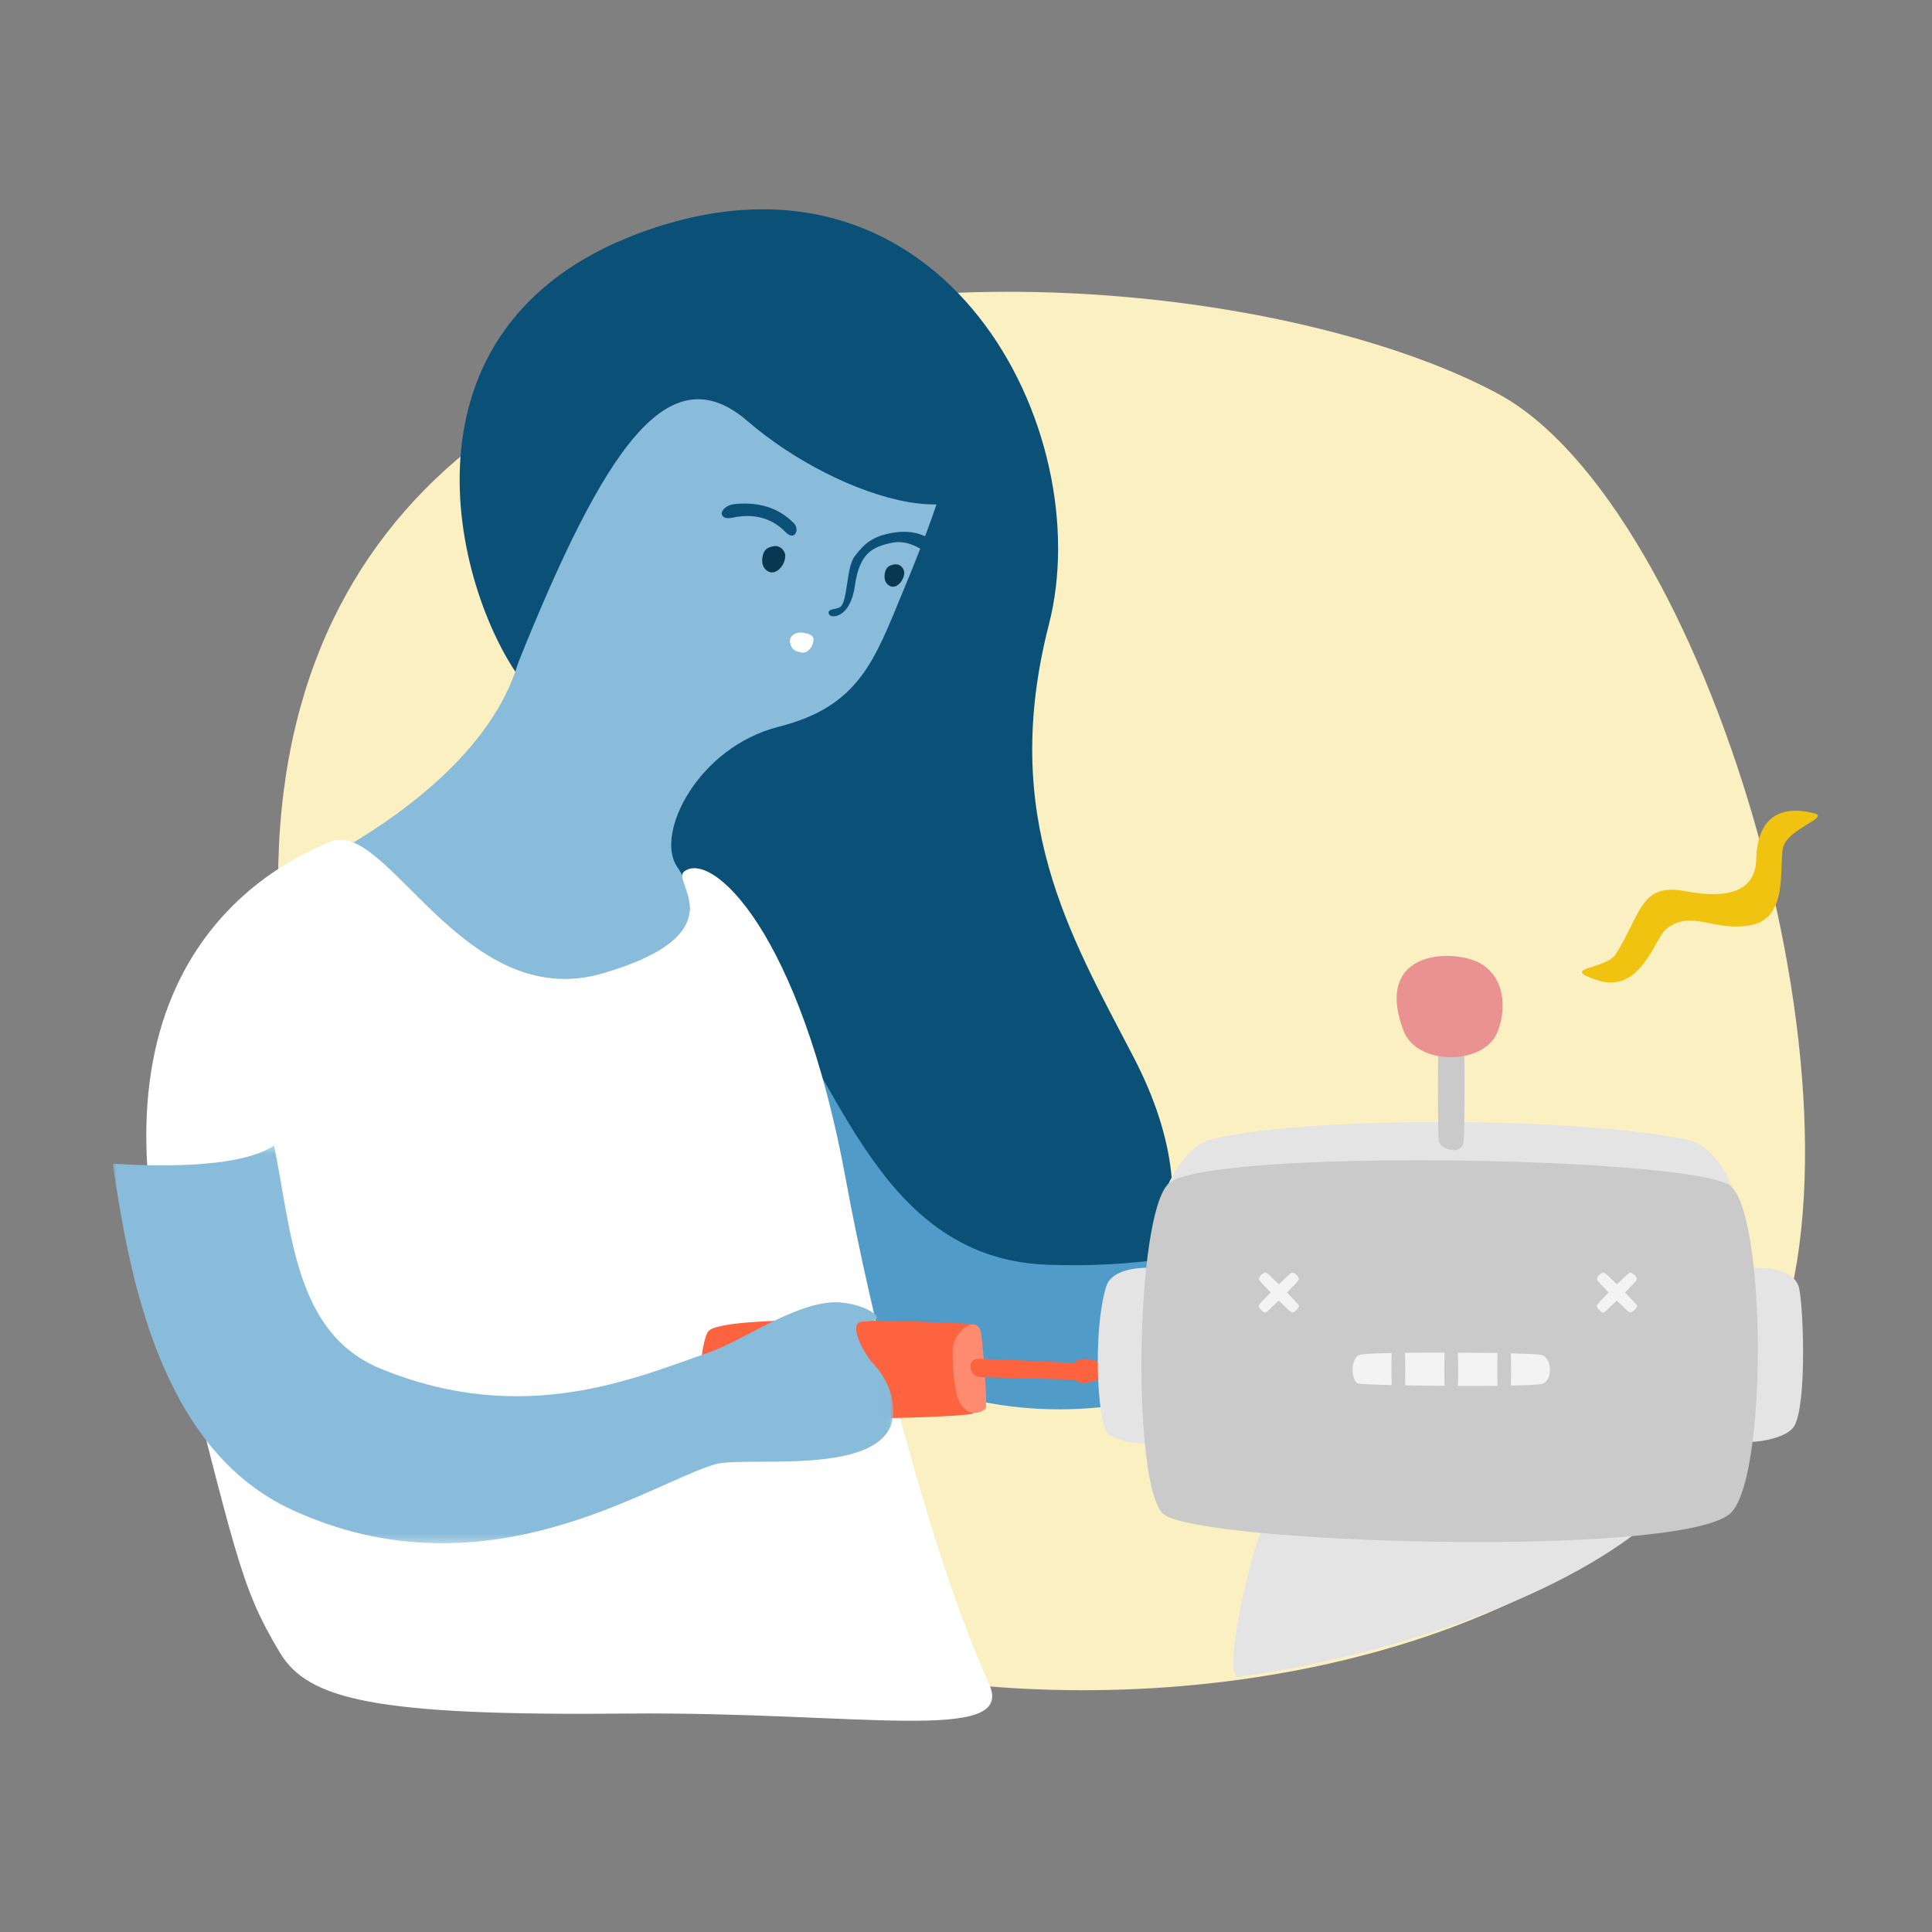 <svg width="240" height="240" viewBox="0 0 240 240" fill="none" xmlns="http://www.w3.org/2000/svg">
<rect x="0" y="0" width="240" height="240" fill="#808080" stroke="none"/>
<path fill-rule="evenodd" clip-rule="evenodd" d="M186.079 48.907C211.682 62.67 233.85 135.998 219.93 168.631C196.293 224.04 68.76 225.112 45.807 163.539C-7.174 21.413 141.546 24.969 186.079 48.907Z" fill="#FAF0C1"/>
<path fill-rule="evenodd" clip-rule="evenodd" d="M126.728 171.423C143.419 166.369 151.521 151.903 140.805 131.298C132.904 116.11 124.142 101.55 130.299 77.572C136.455 53.594 117.415 16.033 80.824 28.454C48.386 39.466 55.984 71.883 64.362 83.951C72.74 96.018 74.494 128.429 79.386 147.264C83.143 161.724 101.445 179.08 126.728 171.423Z" fill="#0B5077"/>
<path fill-rule="evenodd" clip-rule="evenodd" d="M172.974 146.255C178.441 143.448 181.313 153.292 177.752 155.507C170.601 159.955 150.679 178.405 124.39 174.544C98.1 170.683 88.985 144.104 83.49 131.322C81.907 127.64 85.497 116.085 94.533 123.414C103.75 130.891 108.041 156.262 130.005 157.104C151.968 157.945 164.864 150.419 172.974 146.255Z" fill="#509BC8"/>
<path fill-rule="evenodd" clip-rule="evenodd" d="M96.734 90.278C106.731 87.748 108.604 82.081 112.191 73.423C121.494 50.971 119.829 49.485 108.342 43.03C91.112 33.348 78.014 42.246 71.273 54.184C64.532 66.122 66.32 74.538 64.629 81.374C61.932 92.279 50.895 100.921 40.757 106.468C27.858 113.525 57.385 126.316 69.644 125.429C81.904 124.541 89.038 114.832 84.119 107.674C81.317 103.596 86.697 92.819 96.734 90.278Z" fill="#88BCDA"/>
<path fill-rule="evenodd" clip-rule="evenodd" d="M123.672 54.703C124.608 68.509 104.225 62.139 92.874 52.322C83.057 43.833 75.148 55.497 64.275 82.565C63.453 84.614 53.372 33.525 95.043 30.126C113.039 28.658 123.253 48.501 123.672 54.703Z" fill="#0B5077"/>
<path fill-rule="evenodd" clip-rule="evenodd" d="M40.939 104.605C37.85 106.034 9.524 116.366 20.817 160.097C29.427 193.438 29.698 196.826 34.764 205.29C38.277 211.159 46.61 213.164 77.84 212.867C106.556 212.593 126.254 216.725 122.88 209.231C115.09 191.927 107.912 162.126 105.115 146.754C99.442 115.564 88.295 105.511 84.953 108.295C83.406 109.585 91.734 115.939 74.948 120.897C57.451 126.066 47.98 101.349 40.939 104.605Z" fill="white"/>
<path fill-rule="evenodd" clip-rule="evenodd" d="M94.719 69.177C94.868 68.335 95.284 67.966 96.182 67.847C96.969 67.743 97.495 68.453 97.54 68.932C97.643 70.013 96.504 71.529 95.457 70.998C94.746 70.639 94.595 69.88 94.719 69.177Z" fill="#083752"/>
<path fill-rule="evenodd" clip-rule="evenodd" d="M109.912 71.24C110.04 70.522 110.394 70.207 111.16 70.106C111.833 70.016 112.282 70.622 112.32 71.031C112.407 71.954 111.436 73.247 110.542 72.794C109.936 72.487 109.806 71.84 109.912 71.24Z" fill="#083752"/>
<path fill-rule="evenodd" clip-rule="evenodd" d="M91.243 62.621C94.942 62.248 97.158 63.525 98.618 64.995C99 65.378 99.061 65.988 98.749 66.362C98.435 66.738 97.93 66.458 97.552 66.07C96.41 64.899 94.367 63.572 90.925 64.317C90.449 64.42 89.776 64.407 89.669 63.876C89.575 63.406 90.233 62.724 91.243 62.621Z" fill="#0B5077"/>
<path fill-rule="evenodd" clip-rule="evenodd" d="M110.925 66.181C113.552 65.736 115.588 66.512 117.65 68.598C118.363 69.319 118.499 70.169 118.162 70.51C117.782 70.897 117.211 70.541 116.869 70.195C114.395 67.694 112.367 67.081 110.766 67.429C108.377 67.948 106.762 68.702 106.195 72.781C105.642 76.762 103.268 76.868 103 76.325C102.648 75.614 103.788 75.727 104.3 75.457C105.348 74.907 105.068 70.545 106.186 69.081C107.465 67.407 108.518 66.589 110.925 66.181Z" fill="#0B5077"/>
<path fill-rule="evenodd" clip-rule="evenodd" d="M99.968 78.63C100.913 78.822 101.252 79.116 100.956 79.99C100.826 80.375 100.334 81.231 99.524 81.055C98.73 80.883 98.318 80.689 98.14 79.831C98.003 79.167 98.638 78.361 99.968 78.63Z" fill="white"/>
<path fill-rule="evenodd" clip-rule="evenodd" d="M87.975 165.393C86.986 166.693 86.144 175.808 88.363 176.174C90.581 176.54 117.765 176.287 120.742 175.627C122.433 175.252 121.946 164.564 121.118 164.502C117.192 164.208 89.719 163.1 87.975 165.393Z" fill="#FE6340"/>
<mask id="mask0_905_2916" style="mask-type:luminance" maskUnits="userSpaceOnUse" x="14" y="142" width="97" height="50">
<path fill-rule="evenodd" clip-rule="evenodd" d="M14 142.314H110.989V191.707H14V142.314Z" fill="white"/>
</mask>
<g mask="url(#mask0_905_2916)">
<path fill-rule="evenodd" clip-rule="evenodd" d="M110.569 172.866C109.972 170.994 108.746 169.663 108.164 169.049C107.736 168.598 104.857 164.094 107.377 164.148C111.303 164.231 106.916 161.406 102.95 161.814C98.036 162.32 92.041 166.649 87.915 168.064C79.099 171.088 65.054 177.37 47.224 169.995C36.555 165.581 36.264 153.002 34.038 142.314C29.532 145.301 18.413 144.846 14 144.551C16.066 158.403 19.815 179.982 36.293 187.564C60.302 198.612 80.538 184.341 88.834 181.898C92.964 180.681 114.222 184.318 110.569 172.866Z" fill="#88BCDA"/>
</g>
<path fill-rule="evenodd" clip-rule="evenodd" d="M118.361 167.565C118.236 170.44 118.775 173.096 118.988 173.69C119.614 175.44 121.118 176.065 122.421 175.003C122.737 174.745 122.035 166.15 121.828 165.401C121.232 163.244 118.454 165.439 118.361 167.565Z" fill="#FE8A70"/>
<path fill-rule="evenodd" clip-rule="evenodd" d="M121.494 168.814C123.917 168.814 133.522 169.314 133.522 169.314C133.522 169.314 133.919 168.281 136.529 169.189C137.876 169.658 138.001 170.783 136.56 171.345C134.158 172.283 133.522 171.377 133.522 171.377C133.522 171.377 122.067 171.096 121.65 171.064C120.428 170.97 120.053 168.814 121.494 168.814Z" fill="#FE6340"/>
<path fill-rule="evenodd" clip-rule="evenodd" d="M200.737 118.503C203.881 113.484 203.791 109.63 209.361 110.706C214.931 111.781 218.076 110.526 218.165 106.762C218.317 100.413 222.438 100.267 225.352 101.026C227.419 101.564 222.028 102.908 221.489 105.328C220.981 107.61 222.208 114.022 217.537 114.918C212.865 115.814 210.233 112.919 207.025 115.366C205.498 116.531 203.881 123.612 198.311 121.73C193.592 120.135 199.508 120.465 200.737 118.503Z" fill="#F0C310"/>
<path fill-rule="evenodd" clip-rule="evenodd" d="M150.145 141.627C161.243 138.632 196.275 138.632 209.924 141.669C213.84 142.541 217.791 151.052 213.984 151.93C209.001 153.08 147.598 152.235 145.016 151.545C142.568 150.891 146.569 142.592 150.145 141.627Z" fill="#E4E4E4"/>
<path fill-rule="evenodd" clip-rule="evenodd" d="M158.752 185.755C166.64 178.596 191.482 174.555 201.182 181.815C203.965 183.898 207.555 186.854 204.94 189.065C193.413 198.815 171.862 205.815 153.82 208.315C151.501 208.636 156.211 188.062 158.752 185.755Z" fill="#E4E4E4"/>
<path fill-rule="evenodd" clip-rule="evenodd" d="M137.435 159.761C138.512 156.389 146.933 157.352 147.72 158.869C148.367 160.118 147.895 176.176 147.272 177.832C146.457 180 138.133 179.723 137.327 177.615C136.129 174.481 135.935 164.459 137.435 159.761Z" fill="#E4E4E4"/>
<path fill-rule="evenodd" clip-rule="evenodd" d="M223.421 159.761C222.27 156.413 214.19 157.351 213.404 158.869C212.757 160.118 212.961 176.176 213.583 177.832C214.398 179.999 221.63 179.232 222.87 177.178C224.529 174.429 224.001 161.45 223.421 159.761Z" fill="#E4E4E4"/>
<path fill-rule="evenodd" clip-rule="evenodd" d="M145.164 147.033C149.864 142.653 209.22 143.668 214.821 147.219C219.433 150.142 219.675 184.549 214.756 188.164C207.415 193.561 149.622 191.723 144.629 188.164C140.572 185.273 140.974 150.938 145.164 147.033Z" fill="#CACACA"/>
<path fill-rule="evenodd" clip-rule="evenodd" d="M178.761 127.758C178.964 126.293 181.535 126.633 181.778 127.821C181.978 128.798 181.988 140.608 181.796 141.905C181.545 143.602 178.858 142.753 178.727 141.735C178.604 140.77 178.58 129.065 178.761 127.758Z" fill="#CACACA"/>
<path fill-rule="evenodd" clip-rule="evenodd" d="M184.168 119.836C187.259 121.892 186.981 125.947 185.971 128.316C184.255 132.34 175.993 132.454 174.326 127.984C170.48 117.665 181.112 117.804 184.168 119.836Z" fill="#EA9291"/>
<path fill-rule="evenodd" clip-rule="evenodd" d="M159.877 160.563C160.608 159.831 161.229 159.176 161.319 159.002C161.491 158.666 160.726 157.931 160.399 158.133C160.241 158.231 159.595 158.834 158.867 159.541C158.134 158.813 157.48 158.194 157.305 158.105C156.968 157.933 156.232 158.696 156.434 159.022C156.532 159.181 157.136 159.826 157.845 160.552C157.103 161.3 156.47 161.969 156.397 162.119C156.239 162.442 157.015 163.151 157.24 163.049C157.341 163.003 158.054 162.343 158.856 161.567C159.607 162.309 160.278 162.943 160.429 163.016C160.752 163.173 161.464 162.398 161.361 162.173C161.316 162.073 160.655 161.362 159.877 160.563Z" fill="#F3F3F3"/>
<path fill-rule="evenodd" clip-rule="evenodd" d="M203.349 162.173C203.303 162.073 202.642 161.362 201.864 160.563C202.595 159.83 203.217 159.176 203.306 159.002C203.478 158.666 202.714 157.931 202.387 158.133C202.228 158.231 201.582 158.833 200.854 159.541C200.121 158.813 199.467 158.194 199.292 158.105C198.955 157.933 198.219 158.696 198.421 159.022C198.52 159.18 199.124 159.825 199.833 160.552C199.09 161.3 198.457 161.969 198.384 162.118C198.226 162.441 199.003 163.151 199.228 163.049C199.329 163.003 200.041 162.343 200.843 161.567C201.594 162.309 202.266 162.942 202.416 163.015C202.74 163.173 203.451 162.398 203.349 162.173Z" fill="#F3F3F3"/>
<path fill-rule="evenodd" clip-rule="evenodd" d="M168.998 168.277C167.651 168.613 167.834 171.624 168.751 171.872C169.008 171.942 170.62 172.009 172.872 172.061C172.844 171.072 172.842 169.081 172.879 168.077C170.85 168.117 169.376 168.183 168.998 168.277Z" fill="#F3F3F3"/>
<path fill-rule="evenodd" clip-rule="evenodd" d="M174.533 168.052C174.578 169.024 174.581 171.061 174.541 172.095C176.054 172.122 177.737 172.143 179.447 172.154C179.416 171.191 179.413 169.048 179.453 168.029C177.737 168.027 176.044 168.034 174.533 168.052Z" fill="#F3F3F3"/>
<path fill-rule="evenodd" clip-rule="evenodd" d="M181.104 168.032C181.151 169.018 181.154 171.147 181.11 172.162C182.828 172.168 184.513 172.163 186.019 172.147C185.989 171.199 185.985 169.122 186.023 168.083C184.518 168.058 182.828 168.04 181.104 168.032Z" fill="#F3F3F3"/>
<path fill-rule="evenodd" clip-rule="evenodd" d="M191.381 168.293C190.957 168.221 189.568 168.161 187.682 168.116C187.724 169.123 187.725 171.122 187.685 172.123C189.636 172.084 191.078 172.018 191.516 171.916C192.941 171.582 192.863 168.544 191.381 168.293Z" fill="#F3F3F3"/>
</svg>
